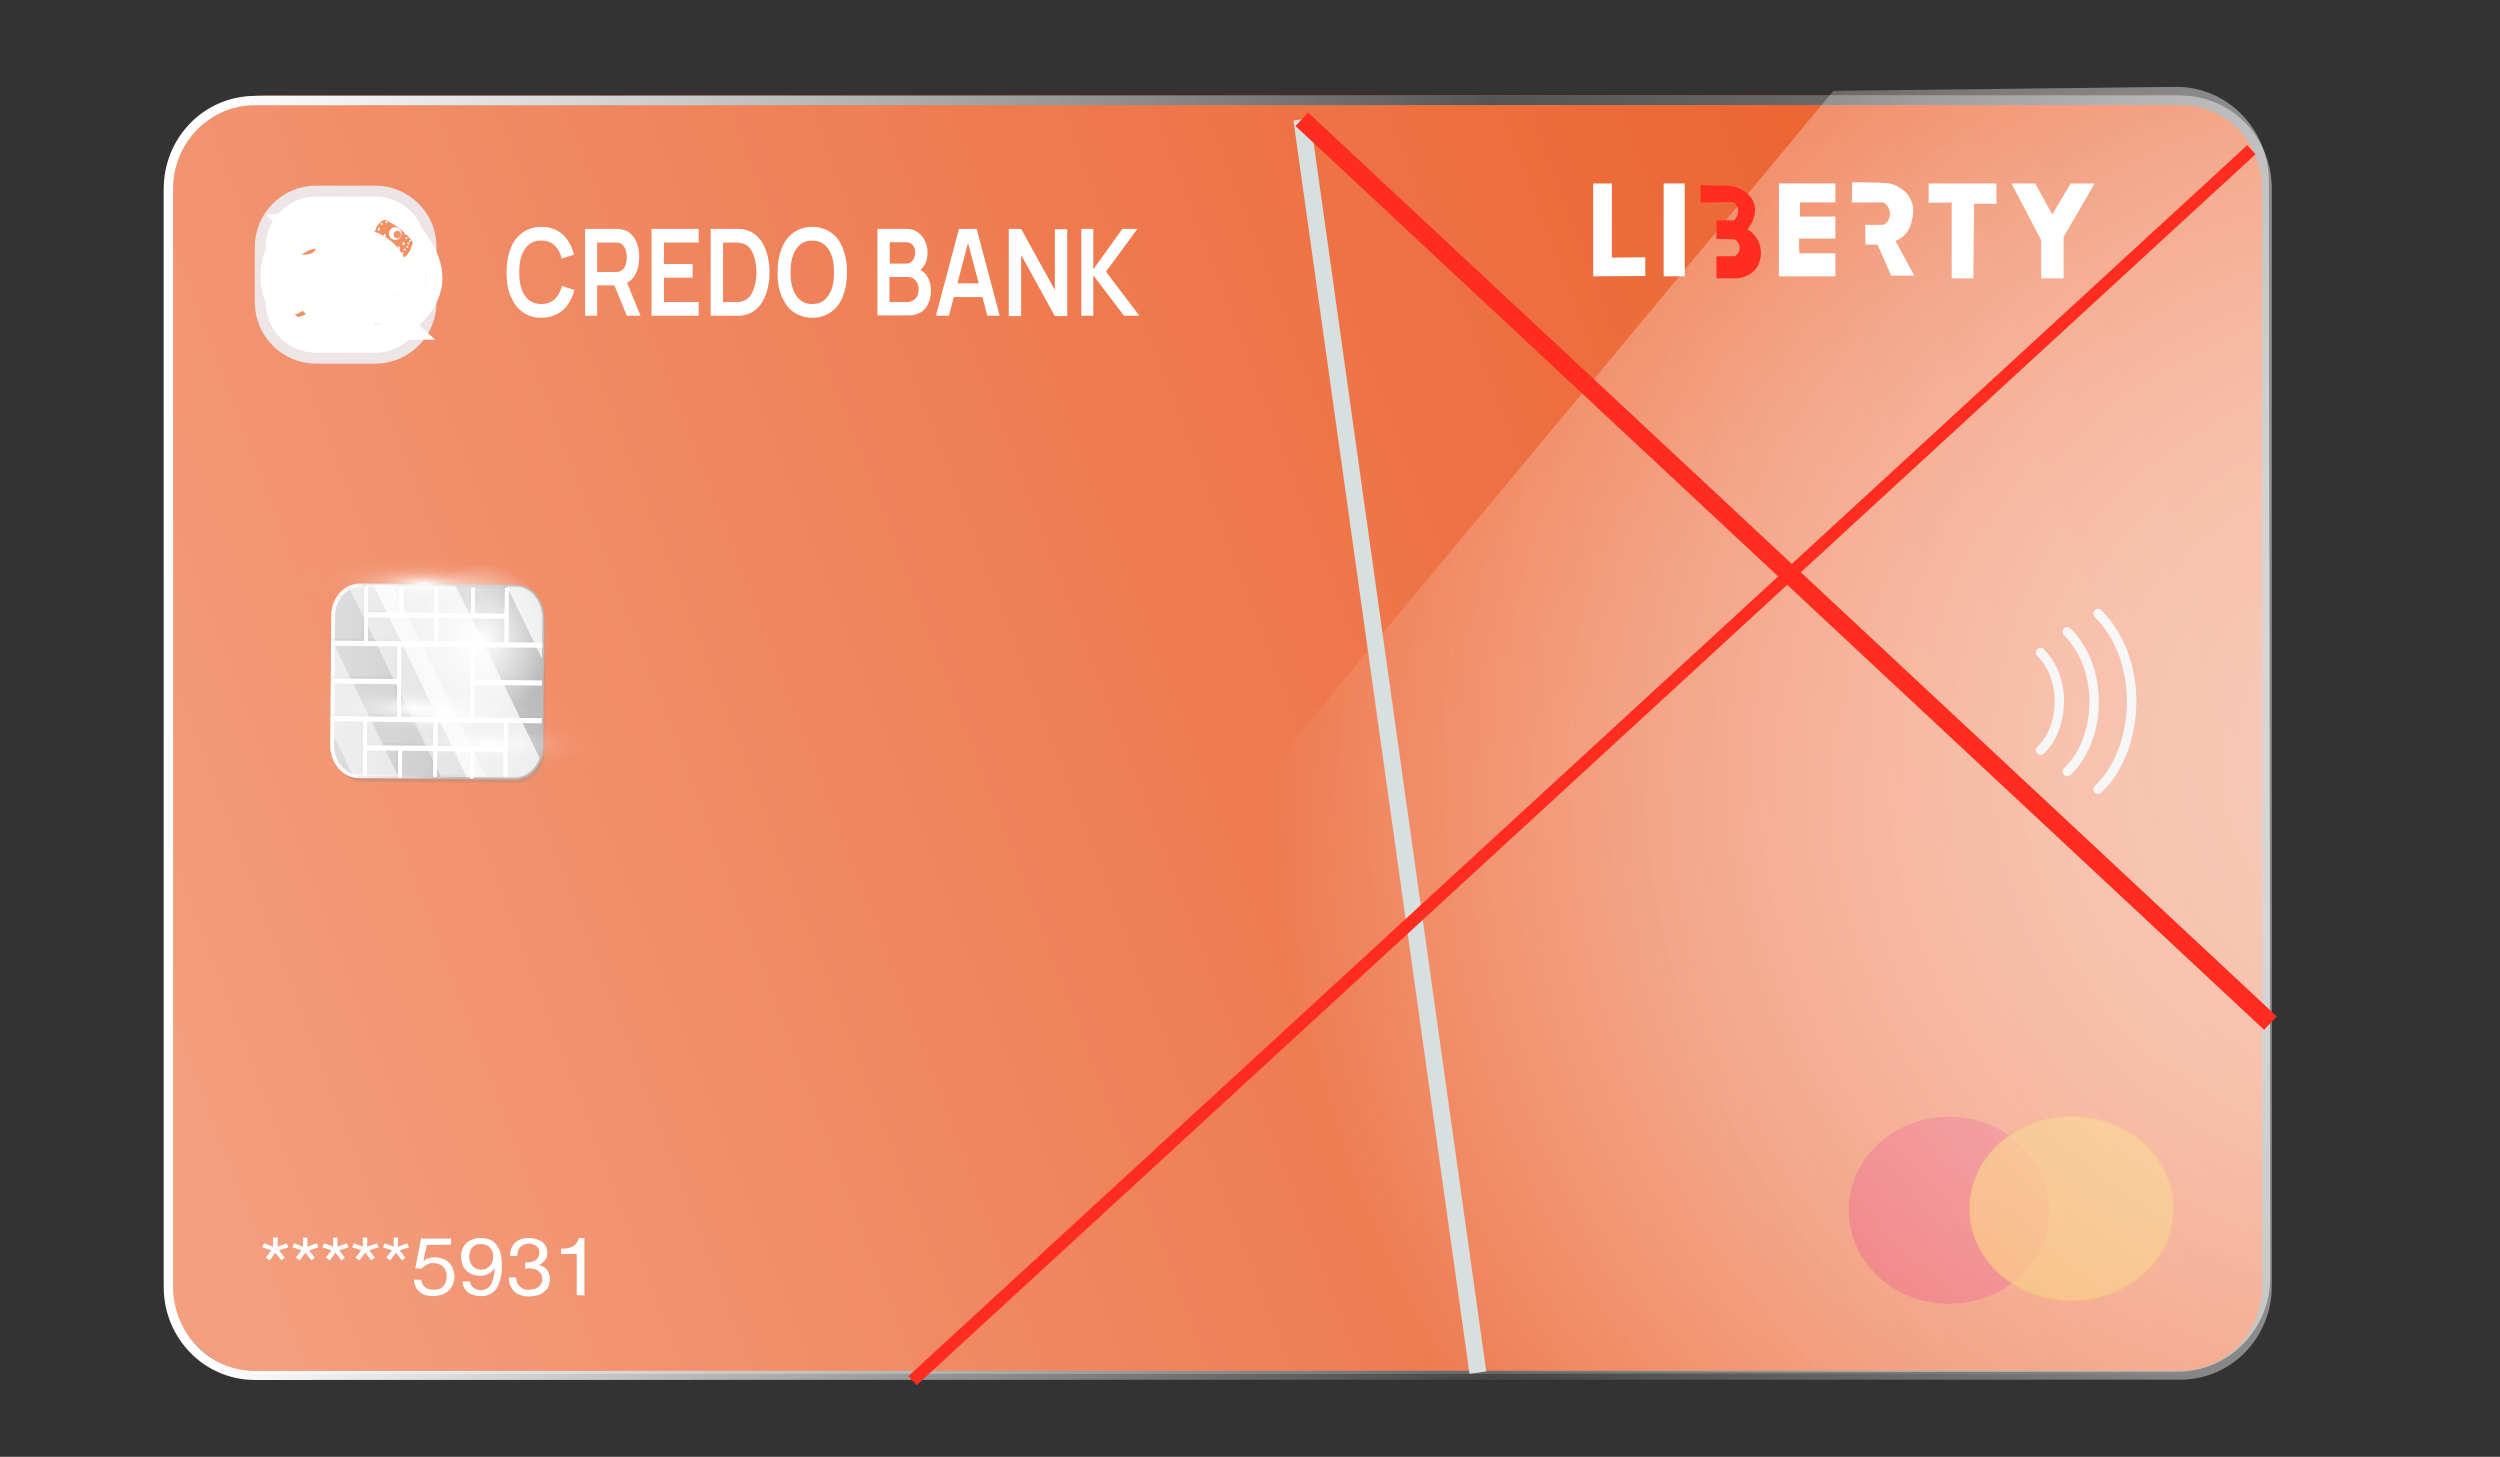 <?xml version="1.0" encoding="utf-8"?>
<!-- Generator: Adobe Illustrator 24.0.1, SVG Export Plug-In . SVG Version: 6.00 Build 0)  -->
<svg version="1.1" id="Card_layer" xmlns="http://www.w3.org/2000/svg" xmlns:xlink="http://www.w3.org/1999/xlink" x="0px" y="0px"
	 viewBox="0 0 748.2 436" style="enable-background:new 0 0 748.2 436;" xml:space="preserve">
<rect x="0" y="0" width="748.2" height="436" fill="#333333" stroke="none"/>
<style type="text/css">
	.st0{fill:#EB602C;}
	.st1{display:none;}
	.st2{display:inline;fill:none;stroke:#FCFCFC;stroke-width:10.498;stroke-miterlimit:10;}
	.st3{opacity:0.25;fill:url(#SVGID_1_);enable-background:new    ;}
	.st4{fill:url(#SVGID_2_);}
	.st5{fill:none;stroke:url(#SVGID_3_);stroke-width:1.139;stroke-miterlimit:10;}
	.st6{opacity:0.2;}
	.st7{fill:none;stroke:#8D8D8D;stroke-width:1.139;stroke-miterlimit:10;}
	.st8{fill:none;stroke:#FFFFFF;stroke-width:1.139;stroke-miterlimit:10;}
	.st9{clip-path:url(#SVGID_5_);}
	.st10{opacity:0.5;fill:#FFFFFF;enable-background:new    ;}
	.st11{opacity:0.75;fill:#FFFFFF;enable-background:new    ;}
	.st12{fill:url(#SVGID_6_);}
	.st13{fill:url(#SVGID_7_);}
	.st14{fill:url(#SVGID_8_);}
	.st15{fill:url(#SVGID_9_);}
	.st16{fill:url(#SVGID_10_);}
	.st17{fill:url(#SVGID_11_);}
	.st18{fill:url(#SVGID_12_);}
	.st19{fill:none;stroke:#EAEAEA;stroke-width:2.808;stroke-linecap:round;stroke-linejoin:round;}
	.st20{fill:#E62C30;}
	.st21{opacity:0.75;fill:#F5991D;stroke:#EF8300;stroke-width:0.475;stroke-miterlimit:10;enable-background:new    ;}
	.st22{fill:#FFFFFF;stroke:#E6DADB;stroke-width:3.278;stroke-miterlimit:10;}
	.st23{fill:#EB6222;}
	.st24{fill:#FFFFFF;}
	.st25{fill:#FAF8F7;}
	.st26{fill:#EC662C;}
	.st27{fill:url(#SVGID_13_);}
	.st28{opacity:0.66;}
	.st29{fill:url(#SVGID_14_);}
	.st30{fill:url(#SVGID_15_);}
	.st31{opacity:0.55;fill:url(#SVGID_16_);enable-background:new    ;}
	.st32{fill:#F9F9F9;stroke:#D8E0DF;stroke-width:5.053;stroke-miterlimit:10;}
	.st33{stroke:#FF2D20;stroke-width:5.527;stroke-miterlimit:10;}
	.st34{fill:none;stroke:#FF2D20;stroke-width:3.684;stroke-miterlimit:10;}
	.st35{fill:#FF2D20;}
</style>
<g id="CARD">
	<g id="Слой_1_1_">
		<g id="Bank_of_Georgia">
			<path class="st0" d="M79.1,28.6h572c15.8,0,28.6,12.8,28.6,28.6c0,0,0,0,0,0v325.3c0,15.8-12.8,28.6-28.6,28.6h-572
				c-15.8,0-28.6-12.8-28.6-28.6V57.2C50.5,41.4,63.3,28.6,79.1,28.6C79.1,28.6,79.1,28.6,79.1,28.6z"/>
			<g id="credo" class="st1">
				<path class="st2" d="M567.5,411.4c-2.8-9.5-7.5-19.6-15.2-29.7c-32.5-43.1-102.2-66.2-124.3-51.8c-12.7,8.3-6.5,27.1-22.1,31.2
					c-12.9,3.4-24.5-7.5-38.5-3.2c-2.5,0.8-10.3,3.6-16.5,17.5c-5.1,11.3-7.3,22.1-7.8,32.3C375.1,408,535.9,407.3,567.5,411.4"/>
				<path class="st2" d="M324,407.4c-0.3-14.6,2.4-31.2,11.1-47.8c11.4-21.6,28.8-34.7,39.9-41.6c7.5,8.6,15,17.3,22.5,25.9
					c5.9-18.2,11.8-36.4,17.7-54.6c-25-7.3-50-14.6-75-21.9c6.4,10,12.8,20.1,19.2,30.2c-11.6,6.5-28.4,17.8-42.4,35.9
					c-7,9-26,36.1-26.3,73.8C301.9,407.3,313,407.3,324,407.4z"/>
				<path class="st2" d="M598.9,414c5.7,0.5,11.4,1,17.2,1.1c2.4,0,11.4-0.9,13.3-1.3c-4.4-19.5-15.8-51.3-47.9-80.5
					c-55.4-50.4-128.2-52.6-139.2-52.8c-2.4,7.6-4.8,15.3-7.2,22.9c9,0,79.5,1.2,127.8,48.2C586.9,374.9,595.5,399.9,598.9,414z"/>
			</g>
			
				<linearGradient id="SVGID_1_" gradientUnits="userSpaceOnUse" x1="11.217" y1="351.097" x2="77.827" y2="351.307" gradientTransform="matrix(1 8.028428e-03 8.028428e-03 -1 82.721 556.354)">
				<stop  offset="0" style="stop-color:#2B2B2B"/>
				<stop  offset="1" style="stop-color:#636363"/>
			</linearGradient>
			<path class="st3" d="M155,234.3l-46.7-0.4c-4.4,0-7.9-4.2-7.9-9.2l0.3-38.8c0-5.1,3.6-9.1,8-9.1l46.7,0.4c4.4,0,7.9,4.2,7.9,9.2
				l-0.3,38.8C163,230.3,159.4,234.4,155,234.3z"/>
			
				<linearGradient id="SVGID_2_" gradientUnits="userSpaceOnUse" x1="10.237" y1="352.704" x2="76.857" y2="352.914" gradientTransform="matrix(1 8.028428e-03 8.028428e-03 -1 82.721 556.354)">
				<stop  offset="0" style="stop-color:#CFCFCF"/>
				<stop  offset="1" style="stop-color:#9E9E9E"/>
			</linearGradient>
			<path class="st4" d="M154,232.7l-46.7-0.4c-4.4,0-7.9-4.2-7.9-9.2l0.3-38.8c0-5.1,3.6-9.1,8-9.1l46.7,0.4c4.4,0,7.9,4.2,7.9,9.2
				l-0.3,38.8C162,228.7,158.4,232.7,154,232.7z"/>
			
				<linearGradient id="SVGID_3_" gradientUnits="userSpaceOnUse" x1="13.352" y1="352.714" x2="77.194" y2="352.914" gradientTransform="matrix(1 8.028428e-03 8.028428e-03 -1 82.721 556.354)">
				<stop  offset="0" style="stop-color:#FFFFFF"/>
				<stop  offset="0.59" style="stop-color:#9E9E9E"/>
			</linearGradient>
			<path class="st5" d="M154,232.7l-46.7-0.4c-4.4,0-7.9-4.2-7.9-9.2l0.3-38.8c0-5.1,3.6-9.1,8-9.1l46.7,0.4c4.4,0,7.9,4.2,7.9,9.2
				l-0.3,38.8C162,228.7,158.4,232.7,154,232.7z"/>
			<g class="st6">
				<polygon class="st7" points="140.7,214.6 118.8,214.4 118.9,191.8 140.9,192 				"/>
				<polygon class="st7" points="151,183.4 129.9,183.2 129.9,191.9 150.9,192.1 				"/>
				<polygon class="st7" points="129.9,183.2 108.9,183.1 108.8,191.7 129.9,191.9 				"/>
				<polygon class="st7" points="150.8,214.7 129.7,214.5 129.7,223.1 150.7,223.3 				"/>
				<polygon class="st7" points="129.7,214.5 108.7,214.3 108.6,222.9 129.7,223.1 				"/>
				<line class="st7" x1="150.9" y1="192.1" x2="161.7" y2="192.1"/>
				<line class="st7" x1="150.8" y1="214.7" x2="161.5" y2="214.8"/>
				<line class="st7" x1="98.6" y1="191.6" x2="109.3" y2="191.7"/>
				<line class="st7" x1="98.4" y1="214.2" x2="109.2" y2="214.3"/>
				<line class="st7" x1="98.5" y1="202.9" x2="118.8" y2="203.1"/>
				<line class="st7" x1="140.8" y1="203.3" x2="161.6" y2="203.5"/>
				<line class="st7" x1="108.6" y1="222.9" x2="108.6" y2="231.1"/>
				<line class="st7" x1="129.7" y1="223.1" x2="129.6" y2="231.3"/>
				<line class="st7" x1="150.7" y1="223.3" x2="150.6" y2="231.5"/>
				<line class="st7" x1="119.1" y1="223" x2="119.1" y2="231.6"/>
				<line class="st7" x1="140.6" y1="223.2" x2="140.6" y2="231.8"/>
				<line class="st7" x1="109" y1="174.8" x2="108.9" y2="183.1"/>
				<line class="st7" x1="130" y1="175" x2="129.9" y2="183.2"/>
				<line class="st7" x1="151" y1="175.2" x2="151" y2="183.4"/>
				<line class="st7" x1="119.5" y1="174.9" x2="119.4" y2="183.6"/>
				<line class="st7" x1="141" y1="175.1" x2="140.9" y2="183.8"/>
			</g>
			<polygon class="st8" points="141.3,215.3 119.4,215.1 119.5,192.5 141.5,192.7 			"/>
			<polygon class="st8" points="151.6,184.2 130.6,184 130.5,192.6 151.6,192.8 			"/>
			<polygon class="st8" points="130.6,184 109.5,183.8 109.5,192.4 130.5,192.6 			"/>
			<polygon class="st8" points="151.4,215.4 130.4,215.2 130.3,223.8 151.3,224 			"/>
			<polygon class="st8" points="130.4,215.2 109.3,215 109.2,223.6 130.3,223.8 			"/>
			<line class="st8" x1="151.6" y1="192.8" x2="162.3" y2="192.9"/>
			<line class="st8" x1="151.4" y1="215.4" x2="162.1" y2="215.5"/>
			<line class="st8" x1="99.2" y1="192.3" x2="109.9" y2="192.4"/>
			<line class="st8" x1="99" y1="214.9" x2="109.8" y2="215"/>
			<line class="st8" x1="99.1" y1="203.6" x2="119.5" y2="203.8"/>
			<line class="st8" x1="141.4" y1="204" x2="162.2" y2="204.2"/>
			<line class="st8" x1="109.2" y1="223.6" x2="109.2" y2="231.9"/>
			<line class="st8" x1="130.3" y1="223.8" x2="130.2" y2="232.1"/>
			<line class="st8" x1="151.3" y1="224" x2="151.3" y2="232.2"/>
			<line class="st8" x1="119.8" y1="223.7" x2="119.7" y2="232.4"/>
			<line class="st8" x1="141.3" y1="223.9" x2="141.2" y2="232.6"/>
			<line class="st8" x1="109.6" y1="175.5" x2="109.5" y2="183.8"/>
			<line class="st8" x1="130.6" y1="175.7" x2="130.6" y2="184"/>
			<line class="st8" x1="151.7" y1="175.9" x2="151.6" y2="184.2"/>
			<line class="st8" x1="120.1" y1="175.6" x2="120.1" y2="184.3"/>
			<line class="st8" x1="141.6" y1="175.8" x2="141.5" y2="184.5"/>
			<polygon class="st8" points="141.3,215.7 119.4,215.5 119.5,192.9 141.5,193.1 			"/>
			<polygon class="st8" points="151.6,184.6 130.6,184.4 130.5,193 151.6,193.2 			"/>
			<polygon class="st8" points="130.6,184.4 109.5,184.2 109.5,192.8 130.5,193 			"/>
			<polygon class="st8" points="151.4,215.8 130.4,215.6 130.3,224.2 151.3,224.4 			"/>
			<polygon class="st8" points="130.4,215.6 109.3,215.4 109.2,224 130.3,224.2 			"/>
			<line class="st8" x1="151.6" y1="193.2" x2="162.3" y2="193.3"/>
			<line class="st8" x1="151.4" y1="215.8" x2="162.1" y2="215.9"/>
			<line class="st8" x1="99.2" y1="192.7" x2="109.9" y2="192.8"/>
			<line class="st8" x1="99" y1="215.3" x2="109.8" y2="215.4"/>
			<line class="st8" x1="99.1" y1="204" x2="119.5" y2="204.2"/>
			<line class="st8" x1="141.4" y1="204.4" x2="162.2" y2="204.6"/>
			<line class="st8" x1="109.2" y1="224" x2="109.2" y2="232.3"/>
			<line class="st8" x1="130.3" y1="224.2" x2="130.2" y2="232.5"/>
			<line class="st8" x1="151.3" y1="224.4" x2="151.3" y2="232.6"/>
			<line class="st8" x1="119.8" y1="224.1" x2="119.7" y2="232.8"/>
			<line class="st8" x1="141.3" y1="224.3" x2="141.2" y2="233"/>
			<line class="st8" x1="109.6" y1="175.9" x2="109.5" y2="184.2"/>
			<line class="st8" x1="130.6" y1="176.1" x2="130.6" y2="184.4"/>
			<line class="st8" x1="151.7" y1="176.3" x2="151.6" y2="184.6"/>
			<line class="st8" x1="120.1" y1="176" x2="120.1" y2="184.7"/>
			<line class="st8" x1="141.6" y1="176.2" x2="141.5" y2="184.9"/>
			<g>
				<defs>
					<path id="SVGID_4_" d="M154,232.7l-46.7-0.4c-4.4,0-7.9-4.2-7.9-9.2l0.3-38.8c0-5.1,3.6-9.1,8-9.1l46.7,0.4
						c4.4,0,7.9,4.2,7.9,9.2l-0.3,38.8C162,228.7,158.4,232.7,154,232.7z"/>
				</defs>
				<clipPath id="SVGID_5_">
					<use xlink:href="#SVGID_4_"  style="overflow:visible;"/>
				</clipPath>
				<g class="st9">
					<polygon class="st10" points="145.5,232.6 132,232.5 104.1,175.1 117.6,175.2 					"/>
					<polygon class="st10" points="119.2,232.4 105.7,232.2 77.8,174.9 91.3,175 					"/>
					<polygon class="st11" points="164.4,232.8 139.7,232.6 111.8,175.2 136.4,175.4 					"/>
					<polygon class="st11" points="204.3,233.2 179.6,232.9 151.7,175.5 176.3,175.8 					"/>
				</g>
			</g>
			
				<radialGradient id="SVGID_6_" cx="-116.805" cy="112.855" r="19.36" gradientTransform="matrix(1.06 1.000000e-02 1.000000e-02 -1.22 266.65 330.77)" gradientUnits="userSpaceOnUse">
				<stop  offset="0" style="stop-color:#FFFFFF"/>
				<stop  offset="1" style="stop-color:#FFFFFF;stop-opacity:0"/>
			</radialGradient>
			<path class="st12" d="M164.7,192.9c-0.1,13.1-9.4,23.6-20.7,23.5s-20.5-10.8-20.4-23.9s9.4-23.6,20.7-23.5
				S164.8,179.8,164.7,192.9z"/>
			
				<radialGradient id="SVGID_7_" cx="-146.71" cy="125.85" r="19.36" gradientTransform="matrix(1 0 0 -1 0 436)" gradientUnits="userSpaceOnUse">
				<stop  offset="0" style="stop-color:#FFFFFF"/>
				<stop  offset="1" style="stop-color:#FFFFFF;stop-opacity:0"/>
			</radialGradient>
			<ellipse class="st13" cx="118.8" cy="203.8" rx="20.6" ry="23.7"/>
			
				<radialGradient id="SVGID_8_" cx="-143.13" cy="124.52" r="19.36" gradientTransform="matrix(1 0 0 -1 0 436)" gradientUnits="userSpaceOnUse">
				<stop  offset="0" style="stop-color:#FFFFFF"/>
				<stop  offset="1" style="stop-color:#FFFFFF;stop-opacity:0"/>
			</radialGradient>
			<ellipse class="st14" cx="122.6" cy="205.4" rx="20.6" ry="23.7"/>
			
				<radialGradient id="SVGID_9_" cx="147.901" cy="6.557" r="17.43" gradientTransform="matrix(2.27 -4.000000e-02 -0.43 -0.51 -205.91 183.89)" gradientUnits="userSpaceOnUse">
				<stop  offset="0" style="stop-color:#FFFFFF"/>
				<stop  offset="4.000000e-02" style="stop-color:#FFFFFF;stop-opacity:0.87"/>
				<stop  offset="0.1" style="stop-color:#FFFFFF;stop-opacity:0.69"/>
				<stop  offset="0.17" style="stop-color:#FFFFFF;stop-opacity:0.52"/>
				<stop  offset="0.24" style="stop-color:#FFFFFF;stop-opacity:0.38"/>
				<stop  offset="0.31" style="stop-color:#FFFFFF;stop-opacity:0.26"/>
				<stop  offset="0.39" style="stop-color:#FFFFFF;stop-opacity:0.17"/>
				<stop  offset="0.49" style="stop-color:#FFFFFF;stop-opacity:9.000000e-02"/>
				<stop  offset="0.59" style="stop-color:#FFFFFF;stop-opacity:4.000000e-02"/>
				<stop  offset="0.73" style="stop-color:#FFFFFF;stop-opacity:1.000000e-02"/>
				<stop  offset="1" style="stop-color:#FFFFFF;stop-opacity:0"/>
			</radialGradient>
			<path class="st15" d="M166.2,175.3c5,6-8.7,11.1-30.6,11.4s-43.7-4.2-48.7-10.2s8.7-11.1,30.6-11.4S161.2,169.3,166.2,175.3z"/>
			
				<radialGradient id="SVGID_10_" cx="133.031" cy="-52.803" r="17.43" gradientTransform="matrix(2.27 -4.000000e-02 -0.43 -0.51 -200.57 190.26)" gradientUnits="userSpaceOnUse">
				<stop  offset="0" style="stop-color:#FFFFFF"/>
				<stop  offset="4.000000e-02" style="stop-color:#FFFFFF;stop-opacity:0.87"/>
				<stop  offset="0.1" style="stop-color:#FFFFFF;stop-opacity:0.69"/>
				<stop  offset="0.17" style="stop-color:#FFFFFF;stop-opacity:0.52"/>
				<stop  offset="0.24" style="stop-color:#FFFFFF;stop-opacity:0.38"/>
				<stop  offset="0.31" style="stop-color:#FFFFFF;stop-opacity:0.26"/>
				<stop  offset="0.39" style="stop-color:#FFFFFF;stop-opacity:0.17"/>
				<stop  offset="0.49" style="stop-color:#FFFFFF;stop-opacity:9.000000e-02"/>
				<stop  offset="0.59" style="stop-color:#FFFFFF;stop-opacity:4.000000e-02"/>
				<stop  offset="0.73" style="stop-color:#FFFFFF;stop-opacity:1.000000e-02"/>
				<stop  offset="1" style="stop-color:#FFFFFF;stop-opacity:0"/>
			</radialGradient>
			<path class="st16" d="M163.2,212.6c5,6-8.7,11.1-30.6,11.4s-43.7-4.2-48.7-10.2s8.7-11.1,30.6-11.4S158.2,206.6,163.2,212.6z"/>
			
				<radialGradient id="SVGID_11_" cx="138.611" cy="-70.263" r="17.43" gradientTransform="matrix(2.27 -4.000000e-02 -0.43 -0.51 -199 192.13)" gradientUnits="userSpaceOnUse">
				<stop  offset="0" style="stop-color:#FFFFFF"/>
				<stop  offset="4.000000e-02" style="stop-color:#FFFFFF;stop-opacity:0.87"/>
				<stop  offset="0.1" style="stop-color:#FFFFFF;stop-opacity:0.69"/>
				<stop  offset="0.17" style="stop-color:#FFFFFF;stop-opacity:0.52"/>
				<stop  offset="0.24" style="stop-color:#FFFFFF;stop-opacity:0.38"/>
				<stop  offset="0.31" style="stop-color:#FFFFFF;stop-opacity:0.26"/>
				<stop  offset="0.39" style="stop-color:#FFFFFF;stop-opacity:0.17"/>
				<stop  offset="0.49" style="stop-color:#FFFFFF;stop-opacity:9.000000e-02"/>
				<stop  offset="0.59" style="stop-color:#FFFFFF;stop-opacity:4.000000e-02"/>
				<stop  offset="0.73" style="stop-color:#FFFFFF;stop-opacity:1.000000e-02"/>
				<stop  offset="1" style="stop-color:#FFFFFF;stop-opacity:0"/>
			</radialGradient>
			<path class="st17" d="M185,223.2c5,6-8.7,11.1-30.6,11.4s-43.7-4.2-48.7-10.2s8.7-11.1,30.6-11.4S180,217.2,185,223.2z"/>
			
				<radialGradient id="SVGID_12_" cx="136.291" cy="-56.273" r="17.43" gradientTransform="matrix(2.27 -4.000000e-02 -0.43 -0.51 -200.26 190.63)" gradientUnits="userSpaceOnUse">
				<stop  offset="0" style="stop-color:#FFFFFF"/>
				<stop  offset="4.000000e-02" style="stop-color:#FFFFFF;stop-opacity:0.87"/>
				<stop  offset="0.1" style="stop-color:#FFFFFF;stop-opacity:0.69"/>
				<stop  offset="0.17" style="stop-color:#FFFFFF;stop-opacity:0.52"/>
				<stop  offset="0.24" style="stop-color:#FFFFFF;stop-opacity:0.38"/>
				<stop  offset="0.31" style="stop-color:#FFFFFF;stop-opacity:0.26"/>
				<stop  offset="0.39" style="stop-color:#FFFFFF;stop-opacity:0.17"/>
				<stop  offset="0.49" style="stop-color:#FFFFFF;stop-opacity:9.000000e-02"/>
				<stop  offset="0.59" style="stop-color:#FFFFFF;stop-opacity:4.000000e-02"/>
				<stop  offset="0.73" style="stop-color:#FFFFFF;stop-opacity:1.000000e-02"/>
				<stop  offset="1" style="stop-color:#FFFFFF;stop-opacity:0"/>
			</radialGradient>
			<path class="st18" d="M172.4,214.6c5,6-8.7,11.1-30.6,11.4s-43.7-4.2-48.7-10.2s8.7-11.1,30.6-11.4S167.4,208.6,172.4,214.6z"/>
			<g>
				<path class="st19" d="M610.7,195.3c8,8,7,22.7,0,29.2"/>
				<path class="st19" d="M618.7,189.1c11.4,11.4,10,32.5,0,41.8"/>
				<path class="st19" d="M627.9,183.6c14.3,14.4,12.5,40.9,0,52.6"/>
			</g>
			<ellipse class="st20" cx="583.3" cy="362.2" rx="30" ry="28"/>
			<ellipse class="st21" cx="620" cy="361.7" rx="30.4" ry="27.5"/>
			<g id="BOG_LOGO">
				<path class="st22" d="M94.6,57.2h17.7c9.2,0,16.7,7.5,16.7,16.6v16.7c0,9.2-7.5,16.7-16.7,16.7H94.6c-9.2,0-16.7-7.5-16.7-16.7
					V73.9C77.9,64.7,85.4,57.2,94.6,57.2z"/>
				<path class="st23" d="M85.3,94.3c0,0.3,0.3,0.5,0.8,0.8c0.4,0.2,0.9,0.4,1.4,0.5h1.4c0.4,0,0.8-0.1,1.1-0.3
					c0.4-0.2,0.8-0.5,1.1-0.8c0.5-0.5,0.5-1.1,0.8-1.1s0.3,0.5,0.8,1.3c0.3,0.3,0.5,0.8,1.1,0.8h2.7c0.3,0,0.6-0.3,0.8-0.5l0.6-0.5
					c0-0.3,0.3-0.3,0.3-0.5s0-0.3,0.3-0.5v-0.8c0-0.3-0.3-0.3-0.5-0.8s-0.6-0.8-0.6-1.1v-0.5c0.3-0.3,0.8,0,1.4,0
					c0.4,0,0.8-0.2,1.1-0.5c0.1-0.1,0.2-0.3,0.3-0.5v-0.8c-0.3,0.3-0.5,0.3-1.1,0.5c-0.4,0.2-0.9,0.3-1.4,0.3c0,0,1.1-0.3,1.4-1.1
					v-0.8c0-0.8-0.3-1.1,0-1.3c0-0.5,0.6-0.5,0.6-0.8c0.6-0.4,1.3-0.4,1.9,0c1.1,0.4,2.3,0.6,3.6,0.5c0.5,0,1,0.2,1.4,0.5
					c0.5,0.3,0.8,0.8,0.8,1.3c0.3,0.5,0.3,0.8,0.5,1.1c0,0.3,0.1,0.6,0.3,0.8v2.4c0,0.6,0.1,1.1,0.3,1.6c0.3,0.8,0.3,1.1,0.5,1.3
					s0.3,0.8,0.8,1.1c0.4,0.3,0.9,0.6,1.4,0.8c0.6,0.4,1.3,0.5,1.9,0.3c0.3,0,0.6,0,0.6-0.3l0.8-0.3l0.8-0.8
					c0.5-0.5,0.5-0.5,0.5-0.8V94c0-0.5-0.3-0.8-0.5-0.8c0-0.3-0.3-0.5-0.3-0.8c-0.2-0.4-0.3-0.9-0.3-1.3c-0.3-0.8-0.3-1.1,0-1.1h1.9
					c0.4-0.1,0.8-0.3,1.1-0.5c0.3-0.3,0.5-0.3,0.5-0.5v-0.5c0-0.3,0-0.8-0.3-0.8s-0.6,0.3-0.8,0.8c-0.3,0.3-0.8,0.3-1.1,0.5
					c0.5-0.3,1.1-0.5,1.1-1.1s0-0.8-0.3-1.1c-1.4-2.9,1.1-9.6,1.1-10.2c0.5,0.6,1.2,0.9,1.9,0.8c1.6,0,3.3-2.1,3.8-5.3
					c-0.8-2.1-2.1-3.9-3.8-5.3c-0.8-0.7-1.7-1.1-2.7-1.3c-0.8,0-1.7,0.2-2.5,0.5c-0.8,0.5-1.4,1.1-1.9,1.9c-0.1,0.6-0.4,1.2-0.8,1.6
					l-1.1,1.1c-1.4,1-2.8,1.9-4.4,2.7c-1.9,0.8-2.5,1.1-3,1.1c-0.6,0.2-1.3,0.3-1.9,0.3c-0.9,0.1-1.8,0.1-2.7,0
					c-1.1,0-1.4-0.3-2.2-0.3h-1.1c-1.8-0.1-3.5,0.5-4.9,1.6c-1.4,1.3-1.6,3.2-1.9,3.8c-0.1,1-0.1,2,0,2.9c0.1,0.9,0.3,1.8,0.5,2.7
					c0.6,1.9,0.6,1.9,0.8,2.7c0.4,1,0.6,2.1,0.6,3.2c0,0.4-0.1,0.7-0.3,1.1c-0.1,0.5-0.4,1-0.8,1.3C89,93.8,88.5,94,88,94h-1.1
					c-0.2-0.1-0.3-0.2-0.6-0.3h-0.3C85.6,93.5,85.3,93.7,85.3,94.3z"/>
				<path class="st24" d="M92.7,83.3c0.3,0-0.6-1.3,0-2.7c0.1-0.7,0.6-1.4,1.3-1.6c0.3-0.3,0.8-0.5,2.5-0.5c1.2-0.1,2.5,0.2,3.6,0.8
					c1.6,0.8,2.2,1.6,4.1,3.7c1.2,1.3,2.5,2.5,3.9,3.5c-1.1-1.6-1.9-2.9-2.4-3.8c-0.3-0.5-1.1-1.9-2.2-3.5c-0.3-0.6-0.8-1.2-1.4-1.6
					c-0.9-1-2.2-1.6-3.6-1.6c-1.4,0.1-2.8,0.4-4.1,0.8c-1.6,0.8-2.2,1.9-2.2,2.1c-0.2,0.5-0.3,1.1-0.3,1.6
					C91.9,81.6,92.2,82.5,92.7,83.3z"/>
				<path class="st24" d="M97.3,83.6c-0.3,0-0.6,0.3-1.1,0.8"/>
				<path class="st24" d="M96.2,84.4c-0.3,0.3-0.6,0.8-0.8,1.1L95.1,86c-0.1,0.3-0.2,0.7-0.3,1v3l0.3,0.8c0.1,0.4,0.3,0.8,0.6,1.1
					c0,0.3,0.8,1.1,0.8,1.1c-0.6-1.5-0.8-3.2-0.8-4.8c0-0.6,0.1-1.3,0.3-1.9c0.2-0.5,0.5-1,0.8-1.3c0.2-0.3,0.5-0.6,0.8-0.8
					c0.5-0.4,1-0.6,1.6-0.5h1.4c-0.6,0-1.1-0.6-1.6-0.6c-0.7,0-1.3,0.2-1.9,0.5"/>
				<path class="st24" d="M113.2,88.4v1.9c0,0.3,0,0.3,0.3,1.1c0.3,1.1,0.3,1.1,0.5,1.3l0.6,0.5c0,0.3-0.3,0.5-0.6,0.8
					c-0.5,0.4-1,0.6-1.6,0.5H111c0.6-0.2,1-0.6,1.4-1.1c0.3-0.9,0.5-1.8,0.5-2.7C112.9,90,113,89.2,113.2,88.4z"/>
				<path class="st24" d="M105,75.3c0.4,1.5,1,3,1.9,4.3c1.1,1.5,2.5,2.6,4.1,3.4c0.4,0.2,0.9,0.4,1.4,0.5c0.8,0.2,1.6,0.4,2.4,0.5
					c-0.8-0.2-1.5-0.6-2.2-1.1l-1.4-0.8c-1.4-0.8-2.6-1.9-3.5-3.2c-0.9-1.3-1.7-2.7-2.2-4.3c0-0.3-0.3-0.3-0.6,0
					C104.8,74.9,104.8,75.1,105,75.3C105,75.3,105,75.3,105,75.3z"/>
				<path class="st24" d="M109.1,75.3c0.8,1.3,1.7,2.4,2.7,3.5l1.6,0.8c1.1,0,1.6,0.3,2.2,0.3c-0.3-0.3-0.8-0.3-1.4-0.8
					c-1.4-0.8-2.7-1.3-3.8-2.9c-0.8-0.9-1.3-2-1.6-3.2h-0.5C108.4,73.7,108.7,74.5,109.1,75.3z"/>
				<path class="st24" d="M111.8,71.3c0.3,0.6,0.5,1.2,0.6,1.9c0.4,0.7,1,1.4,1.7,1.9c0.5,0.4,1,0.7,1.6,0.8
					c0.4,0.2,0.9,0.3,1.4,0.3c-0.3-0.3-0.6-0.3-1.1-0.5s-0.8-0.5-1.1-0.5c-0.7-0.4-1.3-1.1-1.6-1.9c-0.5-0.4-0.9-1-1.1-1.6
					C112.1,71.4,112,71.3,111.8,71.3C111.8,71.3,111.8,71.3,111.8,71.3l-0.2,0C111.5,71,111.5,71.3,111.8,71.3z"/>
				<ellipse class="st24" cx="103.6" cy="76.1" rx="0.3" ry="0.5"/>
				<ellipse class="st24" cx="111.8" cy="79.8" rx="0.3" ry="0.5"/>
				<ellipse class="st24" cx="104.4" cy="78.5" rx="0.3" ry="0.5"/>
				<ellipse class="st24" cx="105.8" cy="80.9" rx="0.3" ry="0.5"/>
				<ellipse class="st25" cx="107.4" cy="82.8" rx="0.3" ry="0.5"/>
				<ellipse class="st24" cx="109.6" cy="84.4" rx="0.3" ry="0.5"/>
				<ellipse class="st24" cx="112.1" cy="85.4" rx="0.3" ry="0.5"/>
				<ellipse class="st24" cx="114.5" cy="86" rx="0.3" ry="0.5"/>
				<ellipse class="st24" cx="115.1" cy="82" rx="0.3" ry="0.5"/>
				<ellipse class="st24" cx="112.3" cy="81.2" rx="0.3" ry="0.5"/>
				<ellipse class="st24" cx="108.5" cy="77.2" rx="0.3" ry="0.5"/>
				<ellipse class="st24" cx="107.4" cy="74.7" rx="0.3" ry="0.5"/>
				<ellipse class="st24" cx="110.4" cy="72.6" rx="0.3" ry="0.5"/>
				<ellipse class="st24" cx="111.8" cy="74.7" rx="0.3" ry="0.5"/>
				<ellipse class="st24" cx="113.7" cy="76.6" rx="0.3" ry="0.5"/>
				<ellipse class="st24" cx="115.9" cy="77.9" rx="0.3" ry="0.5"/>
				<ellipse class="st24" cx="114.2" cy="72.3" rx="0.3" ry="0.5"/>
				<ellipse class="st24" cx="115.6" cy="73.9" rx="0.3" ry="0.5"/>
				<ellipse class="st24" cx="117.5" cy="74.7" rx="0.3" ry="0.5"/>
				<ellipse class="st24" cx="119.4" cy="74.2" rx="0.3" ry="0.5"/>
				<ellipse class="st24" cx="120.8" cy="72.9" rx="0.3" ry="0.5"/>
				<ellipse class="st24" cx="115.1" cy="70.5" rx="0.3" ry="0.5"/>
				<ellipse class="st24" cx="113.4" cy="70.5" rx="0.3" ry="0.5"/>
				<ellipse class="st24" cx="113.4" cy="68.6" rx="0.3" ry="0.5"/>
				<ellipse class="st24" cx="114.2" cy="67" rx="0.3" ry="0.3"/>
				<ellipse class="st24" cx="115.6" cy="66.5" rx="0.3" ry="0.3"/>
				<ellipse class="st24" cx="121.3" cy="69.9" rx="0.3" ry="0.3"/>
				<ellipse class="st24" cx="122.7" cy="72.1" rx="0.3" ry="0.3"/>
				<ellipse class="st24" cx="122.2" cy="72.9" rx="0.3" ry="0.3"/>
				<ellipse class="st24" cx="121.9" cy="73.9" rx="0.3" ry="0.3"/>
				<ellipse class="st24" cx="121.1" cy="74.7" rx="0.3" ry="0.3"/>
				<ellipse class="st24" cx="120.5" cy="75.8" rx="0.3" ry="0.3"/>
				<ellipse class="st24" cx="119.7" cy="76.6" rx="0.3" ry="0.3"/>
				<ellipse class="st24" cx="121.6" cy="71.3" rx="0.3" ry="0.3"/>
				<ellipse class="st24" cx="118.3" cy="69.9" rx="1.9" ry="1.9"/>
				<ellipse class="st26" cx="118.9" cy="70.2" rx="1.1" ry="1.1"/>
			</g>
			<g>
				
					<linearGradient id="SVGID_13_" gradientUnits="userSpaceOnUse" x1="49.05" y1="215.16" x2="679.88" y2="215.16" gradientTransform="matrix(1 0 0 -1 0 436)">
					<stop  offset="2.000000e-02" style="stop-color:#FFFFFF"/>
					<stop  offset="0.35" style="stop-color:#9A9A9A"/>
					<stop  offset="0.63" style="stop-color:#454545"/>
					<stop  offset="1" style="stop-color:#8C8C8C"/>
				</linearGradient>
				<path class="st27" d="M652.6,31.4c13.5,0,24.4,11.2,24.4,25v328.8c0,13.8-11,25-24.4,25l-576.3,0.1c-13.5,0-24.4-11.2-24.5-25
					V56.5c0-13.8,11-25,24.4-25L652.6,31.4L652.6,31.4 M652.6,28.6L652.6,28.6L76.3,28.7C61.2,28.7,49,41.1,49,56.5v328.7
					c0,15.4,12.2,27.8,27.3,27.8l0,0l576.3-0.1c15.1,0,27.3-12.5,27.3-27.9V56.4C679.9,41,667.7,28.6,652.6,28.6L652.6,28.6z"/>
			</g>
			<g class="st28">
				
					<radialGradient id="SVGID_14_" cx="404.591" cy="596.227" r="243" gradientTransform="matrix(-1.4 0 0 -1.43 1286.08 1080.76)" gradientUnits="userSpaceOnUse">
					<stop  offset="0" style="stop-color:#FFFFFF"/>
					<stop  offset="1" style="stop-color:#FFFFFF;stop-opacity:0"/>
				</radialGradient>
				<path class="st29" d="M651.8,410.5l-422.1,0.6L548.7,27.2L651.3,26c15.3,0,27.7,12.6,27.7,28.3l0.4,327.9
					C679.5,397.8,667.1,410.4,651.8,410.5z"/>
				
					<radialGradient id="SVGID_15_" cx="404.591" cy="596.227" r="243" gradientTransform="matrix(-1.4 0 0 -1.43 1286.08 1080.76)" gradientUnits="userSpaceOnUse">
					<stop  offset="0" style="stop-color:#FFFFFF"/>
					<stop  offset="1" style="stop-color:#FFFFFF;stop-opacity:0"/>
				</radialGradient>
				<path class="st30" d="M651.8,410.5l-422.1,0.6L548.7,27.2L651.3,26c15.3,0,27.7,12.6,27.7,28.3l0.4,327.9
					C679.5,397.8,667.1,410.4,651.8,410.5z"/>
			</g>
			
				<linearGradient id="SVGID_16_" gradientUnits="userSpaceOnUse" x1="57.421" y1="99.458" x2="646.681" y2="323.538" gradientTransform="matrix(1 0 0 -1 0 436)">
				<stop  offset="0" style="stop-color:#FFFFFF;stop-opacity:0.71"/>
				<stop  offset="0.47" style="stop-color:#FFFFFF;stop-opacity:0.35"/>
				<stop  offset="0.83" style="stop-color:#FFFFFF;stop-opacity:0.1"/>
				<stop  offset="1" style="stop-color:#FFFFFF;stop-opacity:0"/>
			</linearGradient>
			<path class="st31" d="M78.5,28.6H650c16.3,0,29.5,13.2,29.5,29.5v323.6c0,16.3-13.2,29.5-29.5,29.5H78.5
				c-16.3,0-29.5-13.2-29.5-29.5V58.1C49.1,41.8,62.2,28.6,78.5,28.6z"/>
		</g>
		<g id="Text">
			<path class="st24" d="M85.8,372.1l0.5,1.2l-2.8,0.9l1.7,2.2l-1,0.8l-1.8-2.3l-1.7,2.3l-1.2-0.8l1.7-2.2l-2.7-0.9l0.5-1.2l2.7,1
				v-2.7h1.4v2.7L85.8,372.1z"/>
			<path class="st24" d="M94.8,372.1l0.5,1.2l-2.8,0.9l1.7,2.2l-1,0.8l-1.8-2.3l-1.7,2.3l-1.2-0.8l1.7-2.2l-2.7-0.9l0.5-1.2l2.7,1
				v-2.7h1.3v2.7L94.8,372.1z"/>
			<path class="st24" d="M103.8,372.1l0.5,1.2l-2.8,0.9l1.7,2.2l-1,0.8l-1.8-2.3l-1.7,2.3l-1.2-0.8l1.7-2.2l-2.7-0.9l0.5-1.2l2.7,1
				v-2.7h1.3v2.7L103.8,372.1z"/>
			<path class="st24" d="M112.8,372.1l0.5,1.2l-2.8,0.9l1.7,2.2l-1.1,0.8l-1.8-2.3l-1.7,2.3l-1.2-0.8l1.7-2.2l-2.7-0.9l0.5-1.2
				l2.7,1v-2.7h1.3v2.7L112.8,372.1z"/>
			<path class="st24" d="M121.9,372.1l0.5,1.2l-2.8,0.9l1.7,2.2l-1,0.8l-1.8-2.3l-1.7,2.3l-1.2-0.8l1.7-2.2l-2.7-0.9l0.5-1.2l2.7,1
				v-2.7h1.3v2.7L121.9,372.1z"/>
			<path class="st24" d="M127.7,372.6l-1,4.9v0c0.4-0.4,0.9-0.8,1.5-0.9c0.6-0.2,1.2-0.3,1.9-0.3c0.8,0,1.5,0.1,2.3,0.4
				c0.7,0.2,1.3,0.6,1.9,1.1c0.5,0.5,1,1.1,1.2,1.8c0.3,0.8,0.5,1.7,0.5,2.6c0,0.7-0.1,1.4-0.4,2.1c-0.3,0.7-0.7,1.3-1.2,1.8
				c-0.6,0.6-1.2,1-2,1.3c-0.9,0.3-1.8,0.5-2.8,0.5c-0.8,0-1.5-0.1-2.2-0.3c-0.7-0.2-1.3-0.5-1.8-1c-0.5-0.4-1-0.9-1.2-1.5
				c-0.3-0.6-0.5-1.4-0.5-2.1h2.2c0,0.4,0.1,0.8,0.3,1.2c0.2,0.4,0.5,0.7,0.8,1c0.3,0.3,0.7,0.5,1.2,0.6c0.5,0.2,1,0.2,1.5,0.2
				c0.5,0,1-0.1,1.5-0.2c0.5-0.2,0.9-0.4,1.2-0.8c0.4-0.4,0.6-0.8,0.8-1.3c0.2-0.6,0.3-1.2,0.3-1.8c0-0.5-0.1-1.1-0.3-1.6
				c-0.2-0.5-0.5-0.9-0.8-1.2c-0.4-0.4-0.8-0.6-1.3-0.8c-0.5-0.2-1.1-0.3-1.7-0.3c-0.7,0-1.3,0.1-1.9,0.5c-0.6,0.3-1.1,0.7-1.5,1.2
				l-1.9-0.1l1.7-8.9h9v1.8L127.7,372.6z"/>
			<path class="st24" d="M141.7,385.4c0.7,0.5,1.4,0.7,2.2,0.7c1.2,0.1,2.4-0.6,3-1.6c0.8-1.6,1.2-3.3,1.1-5l0,0
				c-0.4,0.7-1,1.3-1.8,1.7c-0.7,0.4-1.6,0.6-2.4,0.6c-0.8,0-1.7-0.1-2.5-0.4c-0.7-0.3-1.3-0.7-1.8-1.2c-0.5-0.5-0.9-1.1-1.1-1.8
				c-0.3-0.8-0.4-1.5-0.4-2.3c0-0.8,0.1-1.5,0.4-2.3c0.3-0.7,0.7-1.3,1.2-1.8c0.6-0.5,1.2-0.9,1.9-1.1c0.8-0.3,1.6-0.4,2.4-0.4
				c0.8,0,1.6,0.1,2.4,0.4c0.8,0.2,1.5,0.7,2,1.3c0.6,0.7,1.1,1.6,1.4,2.5c0.4,1.3,0.5,2.6,0.5,4c0.1,2.4-0.4,4.7-1.5,6.8
				c-1,1.6-2.9,2.5-4.8,2.4c-1.3,0-2.7-0.3-3.8-1.1c-1-0.8-1.7-2-1.7-3.3h2.2C140.8,384.2,141.1,385,141.7,385.4z M147.4,374.7
				c-0.2-0.5-0.4-0.9-0.7-1.2c-0.3-0.4-0.7-0.7-1.2-0.9c-0.5-0.2-1.1-0.3-1.6-0.3c-0.6,0-1.1,0.1-1.6,0.3c-0.4,0.2-0.8,0.5-1.1,0.9
				c-0.3,0.4-0.5,0.8-0.6,1.3c-0.1,0.5-0.2,1-0.2,1.5c0,0.5,0.1,0.9,0.3,1.4c0.2,0.4,0.4,0.8,0.7,1.2c0.3,0.3,0.7,0.6,1.1,0.8
				c0.5,0.2,0.9,0.3,1.4,0.3c0.5,0,1.1-0.1,1.5-0.3c0.9-0.4,1.6-1.1,1.9-2c0.2-0.5,0.3-0.9,0.2-1.4
				C147.7,375.7,147.6,375.2,147.4,374.7z"/>
			<path class="st24" d="M157.2,377.8h0.8c0.4,0,0.9-0.1,1.3-0.2c0.4-0.1,0.8-0.3,1.1-0.5c0.6-0.5,1-1.3,1-2.1
				c0.1-0.8-0.3-1.6-0.9-2.1c-0.7-0.5-1.5-0.7-2.3-0.7c-0.5,0-1,0.1-1.5,0.3c-0.4,0.2-0.8,0.5-1.1,0.8c-0.3,0.4-0.5,0.8-0.6,1.2
				c-0.1,0.5-0.2,0.9-0.2,1.4h-2.2c0-0.8,0.2-1.5,0.4-2.2c0.2-0.6,0.6-1.2,1.1-1.7c0.5-0.5,1.1-0.9,1.7-1.1c0.8-0.3,1.6-0.4,2.4-0.4
				c0.7,0,1.5,0.1,2.2,0.3c0.6,0.2,1.2,0.5,1.8,0.8c0.5,0.4,0.9,0.9,1.2,1.4c0.3,0.6,0.4,1.4,0.4,2.1c0,0.7-0.2,1.5-0.7,2.1
				c-0.5,0.6-1.1,1.1-1.8,1.4l0,0c1,0.2,1.9,0.7,2.5,1.5c0.5,0.8,0.8,1.7,0.8,2.7c0,0.8-0.2,1.6-0.5,2.3c-0.3,0.6-0.8,1.2-1.4,1.6
				c-0.6,0.5-1.3,0.8-2,1c-0.8,0.2-1.6,0.3-2.4,0.3c-0.9,0-1.7-0.1-2.5-0.4c-0.7-0.2-1.4-0.6-1.9-1.1c-0.5-0.5-0.9-1.1-1.2-1.8
				c-0.3-0.8-0.4-1.6-0.4-2.4h2.2c0,1,0.3,2,1,2.7c0.8,0.7,1.8,1.1,2.8,1c0.5,0,1-0.1,1.5-0.2c0.5-0.1,0.9-0.4,1.3-0.6
				c0.3-0.3,0.6-0.6,0.9-1c0.2-0.4,0.3-0.9,0.3-1.4c0-0.5-0.1-1-0.3-1.4c-0.2-0.4-0.5-0.7-0.8-1c-0.4-0.3-0.8-0.5-1.2-0.6
				c-0.5-0.1-1-0.2-1.5-0.2c-0.4,0-0.9,0-1.3,0.1v-1.7C157.1,377.8,157.2,377.8,157.2,377.8z"/>
			<path class="st24" d="M172.6,387.6v-12.3h-4.7v-1.6c0.6,0,1.2,0,1.8-0.1c0.5-0.1,1.1-0.3,1.6-0.5c0.5-0.2,0.9-0.6,1.2-1
				c0.3-0.5,0.6-1,0.7-1.6h1.7v17.2L172.6,387.6z"/>
		</g>
	</g>
</g>
<line id="LINE-3" class="st32" x1="389.6" y1="35.7" x2="442.3" y2="410.8"/>
<line id="LINE-2" class="st33" x1="389.6" y1="35.7" x2="679.5" y2="306.2"/>
<line id="LINE-1" class="st34" x1="273.1" y1="413.2" x2="673.8" y2="44.8"/>
<g id="liberty">
	<polyline id="L" class="st24" points="476.8,54.9 482.4,54.9 482.4,77.1 492.4,77 492.4,82.6 476.8,82.7 	"/>
	<polyline id="I" class="st24" points="497.9,54.9 504.2,54.9 504.2,82.7 497.9,82.7 497.9,54.9 	"/>
	<path id="B" class="st35" d="M508.9,55.4c2.5,0.1,5.1,0.1,7.6,0.2c0.8,0,3.4,0,5.8,1.8c0.6,0.5,2.1,1.6,2.7,3.6
		c1.1,3.9-1.7,7.2-2,7.6c0.4,0.2,3.4,2.1,3.9,5.8c0.1,0.5,0.6,4-1.9,6.6c-1.9,1.9-4.2,2.2-4.9,2.3h-6.4v-6.6l5.2,0
		c0.9-0.2,1.6-1.1,1.7-2.1c0.2-1.3-0.6-2.7-1.7-3c-1.7,0-3.5-0.1-5.2-0.1V66l5.2-0.1c0.8-0.5,1.3-1.7,1.3-2.9
		c-0.1-1.1-0.7-2.1-1.5-2.5c-3.2,0-6.5,0.1-9.7,0.1C508.9,58.9,508.9,57.2,508.9,55.4z"/>
	<polyline id="E" class="st24" points="532.4,54.9 549.3,54.9 549.3,60.6 538.7,60.6 538.7,64.8 549.3,64.8 549.3,71.4 538.4,71.4 
		538.5,75.8 549.3,75.8 549.3,82.7 532.4,82.7 532.4,54.9 	"/>
	<path id="R" class="st24" d="M554.3,54.6c0,0,0.9-0.1,4.3,0c2.1,0.1,3.1,0,5.9,0.2c0.3,0,0.8,0.1,1.5,0.2c0.3,0.1,0.9,0.3,1.7,0.7
		c0.9,0.5,2.2,1.2,3.3,2.6c0.9,1.2,1.2,2.4,1.4,2.9c0.3,1.4,0.2,2.5,0,3.6c-0.1,0.9-0.3,2-0.9,3.3c-0.3,0.7-0.9,1.8-2,2.7
		c-0.8,0.7-1.7,1.1-2.2,1.3l5.6,10.4H566l-4.1-9.3l-3.6,0l-0.1-5.9l5.3,0c1.2-0.3,2-1.6,2.1-3.1c0.1-1.6-0.8-3.2-2.1-3.6
		c-3.1,0-9.3,0-9.3,0L554.3,54.6z"/>
	<polyline id="T" class="st24" points="577.2,54.9 597.5,54.9 597.5,61 590.8,61 590.6,83.3 584.1,83.3 584.1,60.6 577.2,60.7 
		577.2,54.9 	"/>
	<polyline id="Y" class="st24" points="602,54.9 609.1,54.9 614.2,64.2 619.7,54.9 626.9,54.9 617.6,70.9 617.6,83.3 610.9,83.3 
		610.9,71.9 	"/>
	<line id="Y_1_" class="st24" x1="602" y1="54.9" x2="610.9" y2="71.9"/>
</g>
<g id="CREDO_LOGO">
	<path class="st24" d="M122.6,82.7c0.5,3.1-0.4,4.1-0.8,4.5c-1.6,1.6-4,0.6-5.6,2.1c-1.8,1.7,0.2,3.9-1.6,6
		c-0.5,0.5-1.5,1.4-4.7,1.9c-3.7,0.6-10.9,1.8-17.3-2.4c0,0-7.5-5-6.5-14.3c0.3-2.5,1.3-3.3,1.6-3.5c1.9-1.4,4.1-0.2,5.9-1.4
		c2.1-1.4,0.3-4,1.8-5.9c2.6-3.3,14.1-3.1,20.9,1.9C121.5,75.4,122.3,80.5,122.6,82.7z"/>
	<path class="st24" d="M83.8,68c-1.4,1.6-3.4,4.1-4.6,7.6c-0.8,2.3-3.3,10.5,2.4,18.5c5,7.1,13.1,9.5,15.5,10.2
		c7.7,2.2,14.4,1,17.1,0.4c0-1.4,0-2.7,0-4.1c-2.1,0.6-4.9,1.1-8.2,0.9c-10.6-0.4-17.3-6.9-18.9-8.5c-1.2-1.5-5.3-7-4-14.3
		c0.7-3.9,2.7-6.8,4-8.4c1.5,1,3,1.9,4.6,2.9c0-3.1,0-6.2,0.1-9.3c-4.1,0.1-8.1,0.2-12.2,0.3C80.9,65.6,82.4,66.8,83.8,68z"/>
	<path class="st24" d="M117.6,101.6c0-3.4,0.1-6.8,0.1-10.2c1.6,1.2,3.2,2.4,4.8,3.5c1.3-1.3,3.8-4.2,4.7-8.3
		c1.2-5.3-0.9-9.5-1.8-11.2c-0.8-1.5-3.2-6-8.9-9c-9.4-4.9-19.9-1.7-21.3-1.2c0-1.3,0-2.6,0-3.9c1.6-0.5,12.6-3.7,23.2,1.4
		c8.1,3.9,11.1,10.2,12,12.2c1,2.1,3,6.8,1.4,12.6c-1.4,5.1-4.8,8.4-6.4,9.8c1.6,1.5,3.3,2.9,4.9,4.4
		C126.1,101.7,121.9,101.6,117.6,101.6z"/>
</g>
<g id="credo-text">
	<path class="st24" d="M162,95.1c-2.2,0-4-0.6-5.6-1.7c-1.6-1.1-2.7-2.7-3.6-4.8s-1.2-4.4-1.2-7.1c0-2.7,0.4-5,1.2-7.1
		s2-3.6,3.6-4.8c1.6-1.1,3.4-1.7,5.6-1.7c2.5,0,4.6,0.7,6.3,2.2c1.7,1.5,2.8,3.5,3.5,6.1l-3.7,1.2c-0.4-1.7-1.1-3-2.2-4
		c-1-1-2.3-1.4-4-1.4c-1.5,0-2.7,0.4-3.6,1.2c-1,0.8-1.7,1.9-2.2,3.3c-0.5,1.4-0.7,3.1-0.7,5c0,1.9,0.2,3.6,0.7,5
		c0.5,1.4,1.2,2.5,2.2,3.3c1,0.8,2.2,1.2,3.7,1.2c1.6,0,2.9-0.5,4-1.4c1-1,1.7-2.3,2.2-4l3.7,1.2c-0.7,2.5-1.8,4.6-3.5,6.1
		C166.6,94.3,164.5,95.1,162,95.1z"/>
	<path class="st24" d="M175.1,94.5v-26h9c0.2,0,0.5,0,0.8,0c0.3,0,0.6,0.1,0.9,0.1c1.3,0.2,2.3,0.7,3.1,1.5c0.8,0.8,1.4,1.7,1.8,2.9
		s0.6,2.5,0.6,3.9c0,2.1-0.4,3.9-1.3,5.5c-0.9,1.5-2.3,2.5-4.1,2.8l-1.6,0.2h-5.6v9.1H175.1z M178.7,81.4h5.2c0.2,0,0.4,0,0.7,0
		c0.3,0,0.5-0.1,0.7-0.1c0.6-0.2,1.1-0.5,1.4-1c0.3-0.5,0.6-1,0.7-1.6c0.1-0.6,0.2-1.1,0.2-1.7c0-0.6-0.1-1.1-0.2-1.7
		c-0.1-0.6-0.4-1.1-0.7-1.6c-0.3-0.5-0.8-0.8-1.4-1c-0.2-0.1-0.4-0.1-0.7-0.1c-0.3,0-0.5,0-0.7,0h-5.2V81.4z M187.6,94.5L183.3,84
		l3.7-1l4.7,11.5H187.6z"/>
	<path class="st24" d="M195,94.5v-26h14.1v4.1h-10.4V79h8.6v4.1h-8.6v7.3h10.4v4.1H195z"/>
	<path class="st24" d="M212.7,94.5v-26h6.9c0.2,0,0.5,0,1.1,0c0.5,0,1.1,0.1,1.6,0.1c1.7,0.3,3.2,1,4.4,2.2c1.2,1.2,2.1,2.7,2.7,4.6
		c0.6,1.9,0.9,3.9,0.9,6.1s-0.3,4.2-0.9,6.1c-0.6,1.9-1.5,3.4-2.7,4.6c-1.2,1.2-2.7,1.9-4.4,2.2c-0.5,0.1-1,0.1-1.6,0.1
		c-0.5,0-0.9,0-1.1,0H212.7z M216.4,90.4h3.2c0.3,0,0.7,0,1.2,0c0.5,0,0.9-0.1,1.2-0.2c1-0.2,1.9-0.8,2.5-1.6
		c0.6-0.9,1.1-1.9,1.4-3.2c0.3-1.2,0.5-2.5,0.5-3.9c0-1.4-0.2-2.7-0.5-4c-0.3-1.2-0.8-2.3-1.4-3.1c-0.6-0.8-1.5-1.4-2.5-1.6
		c-0.4-0.1-0.8-0.2-1.2-0.2c-0.5,0-0.9,0-1.2,0h-3.2V90.4z"/>
	<path class="st24" d="M243.1,95.1c-2.2,0-4-0.6-5.6-1.7c-1.6-1.1-2.7-2.7-3.6-4.8s-1.2-4.4-1.2-7.1c0-2.7,0.4-5,1.2-7.1
		s2-3.6,3.6-4.8c1.6-1.1,3.4-1.7,5.6-1.7s4,0.6,5.6,1.7c1.6,1.1,2.8,2.7,3.6,4.8s1.2,4.4,1.2,7.1c0,2.7-0.4,5-1.2,7.1
		s-2,3.6-3.6,4.8C247.1,94.5,245.2,95.1,243.1,95.1z M243.1,91c1.5,0,2.7-0.4,3.6-1.2s1.7-1.9,2.2-3.3c0.5-1.4,0.7-3.1,0.7-5
		c0-1.9-0.2-3.6-0.7-5c-0.5-1.4-1.2-2.5-2.2-3.3c-1-0.8-2.2-1.2-3.6-1.2c-1.5,0-2.7,0.4-3.6,1.2c-1,0.8-1.7,1.9-2.2,3.3
		c-0.5,1.4-0.7,3.1-0.7,5c0,1.9,0.2,3.6,0.7,5c0.5,1.4,1.2,2.5,2.2,3.3S241.6,91,243.1,91z"/>
	<path class="st24" d="M262.6,94.5v-26h8.6c1.5,0,2.7,0.4,3.6,1.1c0.9,0.7,1.6,1.6,2.1,2.7c0.5,1.1,0.7,2.2,0.7,3.4
		c0,1.4-0.3,2.6-0.9,3.6c-0.6,1-1.3,1.7-2.3,2v-0.9c1.4,0.4,2.4,1.1,3.1,2.3c0.7,1.2,1.1,2.5,1.1,4c0,1.5-0.2,2.9-0.7,4
		s-1.2,2.1-2.2,2.7c-1,0.6-2.2,1-3.6,1H262.6z M266.2,78.9h4.9c0.5,0,1-0.1,1.4-0.4c0.4-0.2,0.7-0.6,1-1.1c0.2-0.5,0.4-1,0.4-1.7
		c0-0.9-0.2-1.7-0.7-2.3s-1.2-0.9-2-0.9h-4.9V78.9z M266.2,90.4h5.4c0.6,0,1.2-0.2,1.7-0.5s0.9-0.7,1.2-1.3c0.3-0.6,0.4-1.2,0.4-2
		c0-0.7-0.1-1.3-0.4-1.9c-0.3-0.6-0.6-1-1.1-1.3c-0.5-0.3-1.1-0.5-1.7-0.5h-5.5V90.4z"/>
	<path class="st24" d="M280.1,94.5l6.9-26h5.3l6.9,26h-3.7l-6.2-23.3h0.8l-6.1,23.3H280.1z M283.9,88.9v-4.1h11.4v4.1H283.9z"/>
	<path class="st24" d="M301.9,94.5v-26h3.7l10.1,18.3V68.6h3.7v26h-3.7l-10.1-18.3v18.3H301.9z"/>
	<path class="st24" d="M323.6,94.5v-26h3.6v12.1l8.7-12.1h4.5L331,81.3l10,13.2h-4.6l-9.2-12.1v12.1H323.6z"/>
</g>
<g id="tbc_logo">
	<path class="st24" d="M84.1,93.5c2.2-3.9,4.4-7.8,6.9-11.8c3.1-5.2,6.3-10.1,9.4-14.8c0.2-0.2,0.6-0.3,0.8-0.2
		c0.5,0.3,0,1.9-0.5,4.8c0,0.2-0.4,2.6-0.6,5.5c-0.1,2.3,0,3.5,0,3.9c0.2,1.4,0.4,2.5,0.7,3.4c0,0.6-0.2,1.5-0.8,2.4
		c-0.4,0.6-0.9,0.9-1.1,1c-2.3,1.6-2.7,2.4-5.6,4c-3.1,1.7-6,2.8-8.2,3.4c-0.1,0-0.5-0.2-0.7-0.6C84.1,94,84.1,93.6,84.1,93.5z"/>
	<path class="st24" d="M102.3,87.7c0.3-0.1,0.7-0.3,1.3-0.3c0,0,0.4,0,0.8,0c1,0,3.1,0.9,3.3,1c1.5,0.6,1.1,0.4,2.5,0.9
		c0,0,3.9,1.4,8.1,4.5c0.4,0.3,0.7,0.5,0.9,0.7c0.4,0.4,0.5,0.6,0.5,0.7c0.1,0.4-0.1,0.7-0.1,0.8c-0.2,0.4-0.7,0.6-0.7,0.6
		c-5,0.4-10.3,0.6-16,0.6c-6.2,0-12-0.2-17.3-0.6c-0.1,0-0.2-0.2-0.2-0.3c0-0.1,0.1-0.3,0.2-0.3c2.9-0.7,6.6-1.9,10.6-4.1
		C98.6,90.6,100.6,89.1,102.3,87.7z"/>
	<path class="st24" d="M120.2,94.1c-2.2-1.8-4.8-3.7-7.9-5.6c-2.8-1.6-5.4-2.9-7.8-3.9c-0.8-0.4-1.4-1.1-1.7-1.9
		c-0.6-2-1.1-4.5-1.2-7.4c-0.1-3,0.1-5.6,0.5-7.7c0.2-0.7,0.8-1.1,1.4-1c0.6,0,1,0.6,1,0.6c0.8,1,1.9,2.4,3.2,4.1
		c2.6,3.7,4.2,6.5,5.5,8.8c1.7,3,4.1,7.3,7.5,12.9c0.2,0.5,0.1,0.9-0.1,1C120.5,94.3,120.3,94.2,120.2,94.1z"/>
	<path class="st24" d="M83.2,118"/>
	<path class="st24" d="M113.4,87.5"/>
</g>
<path class="st24" d="M559.9-11.6"/>
</svg>

